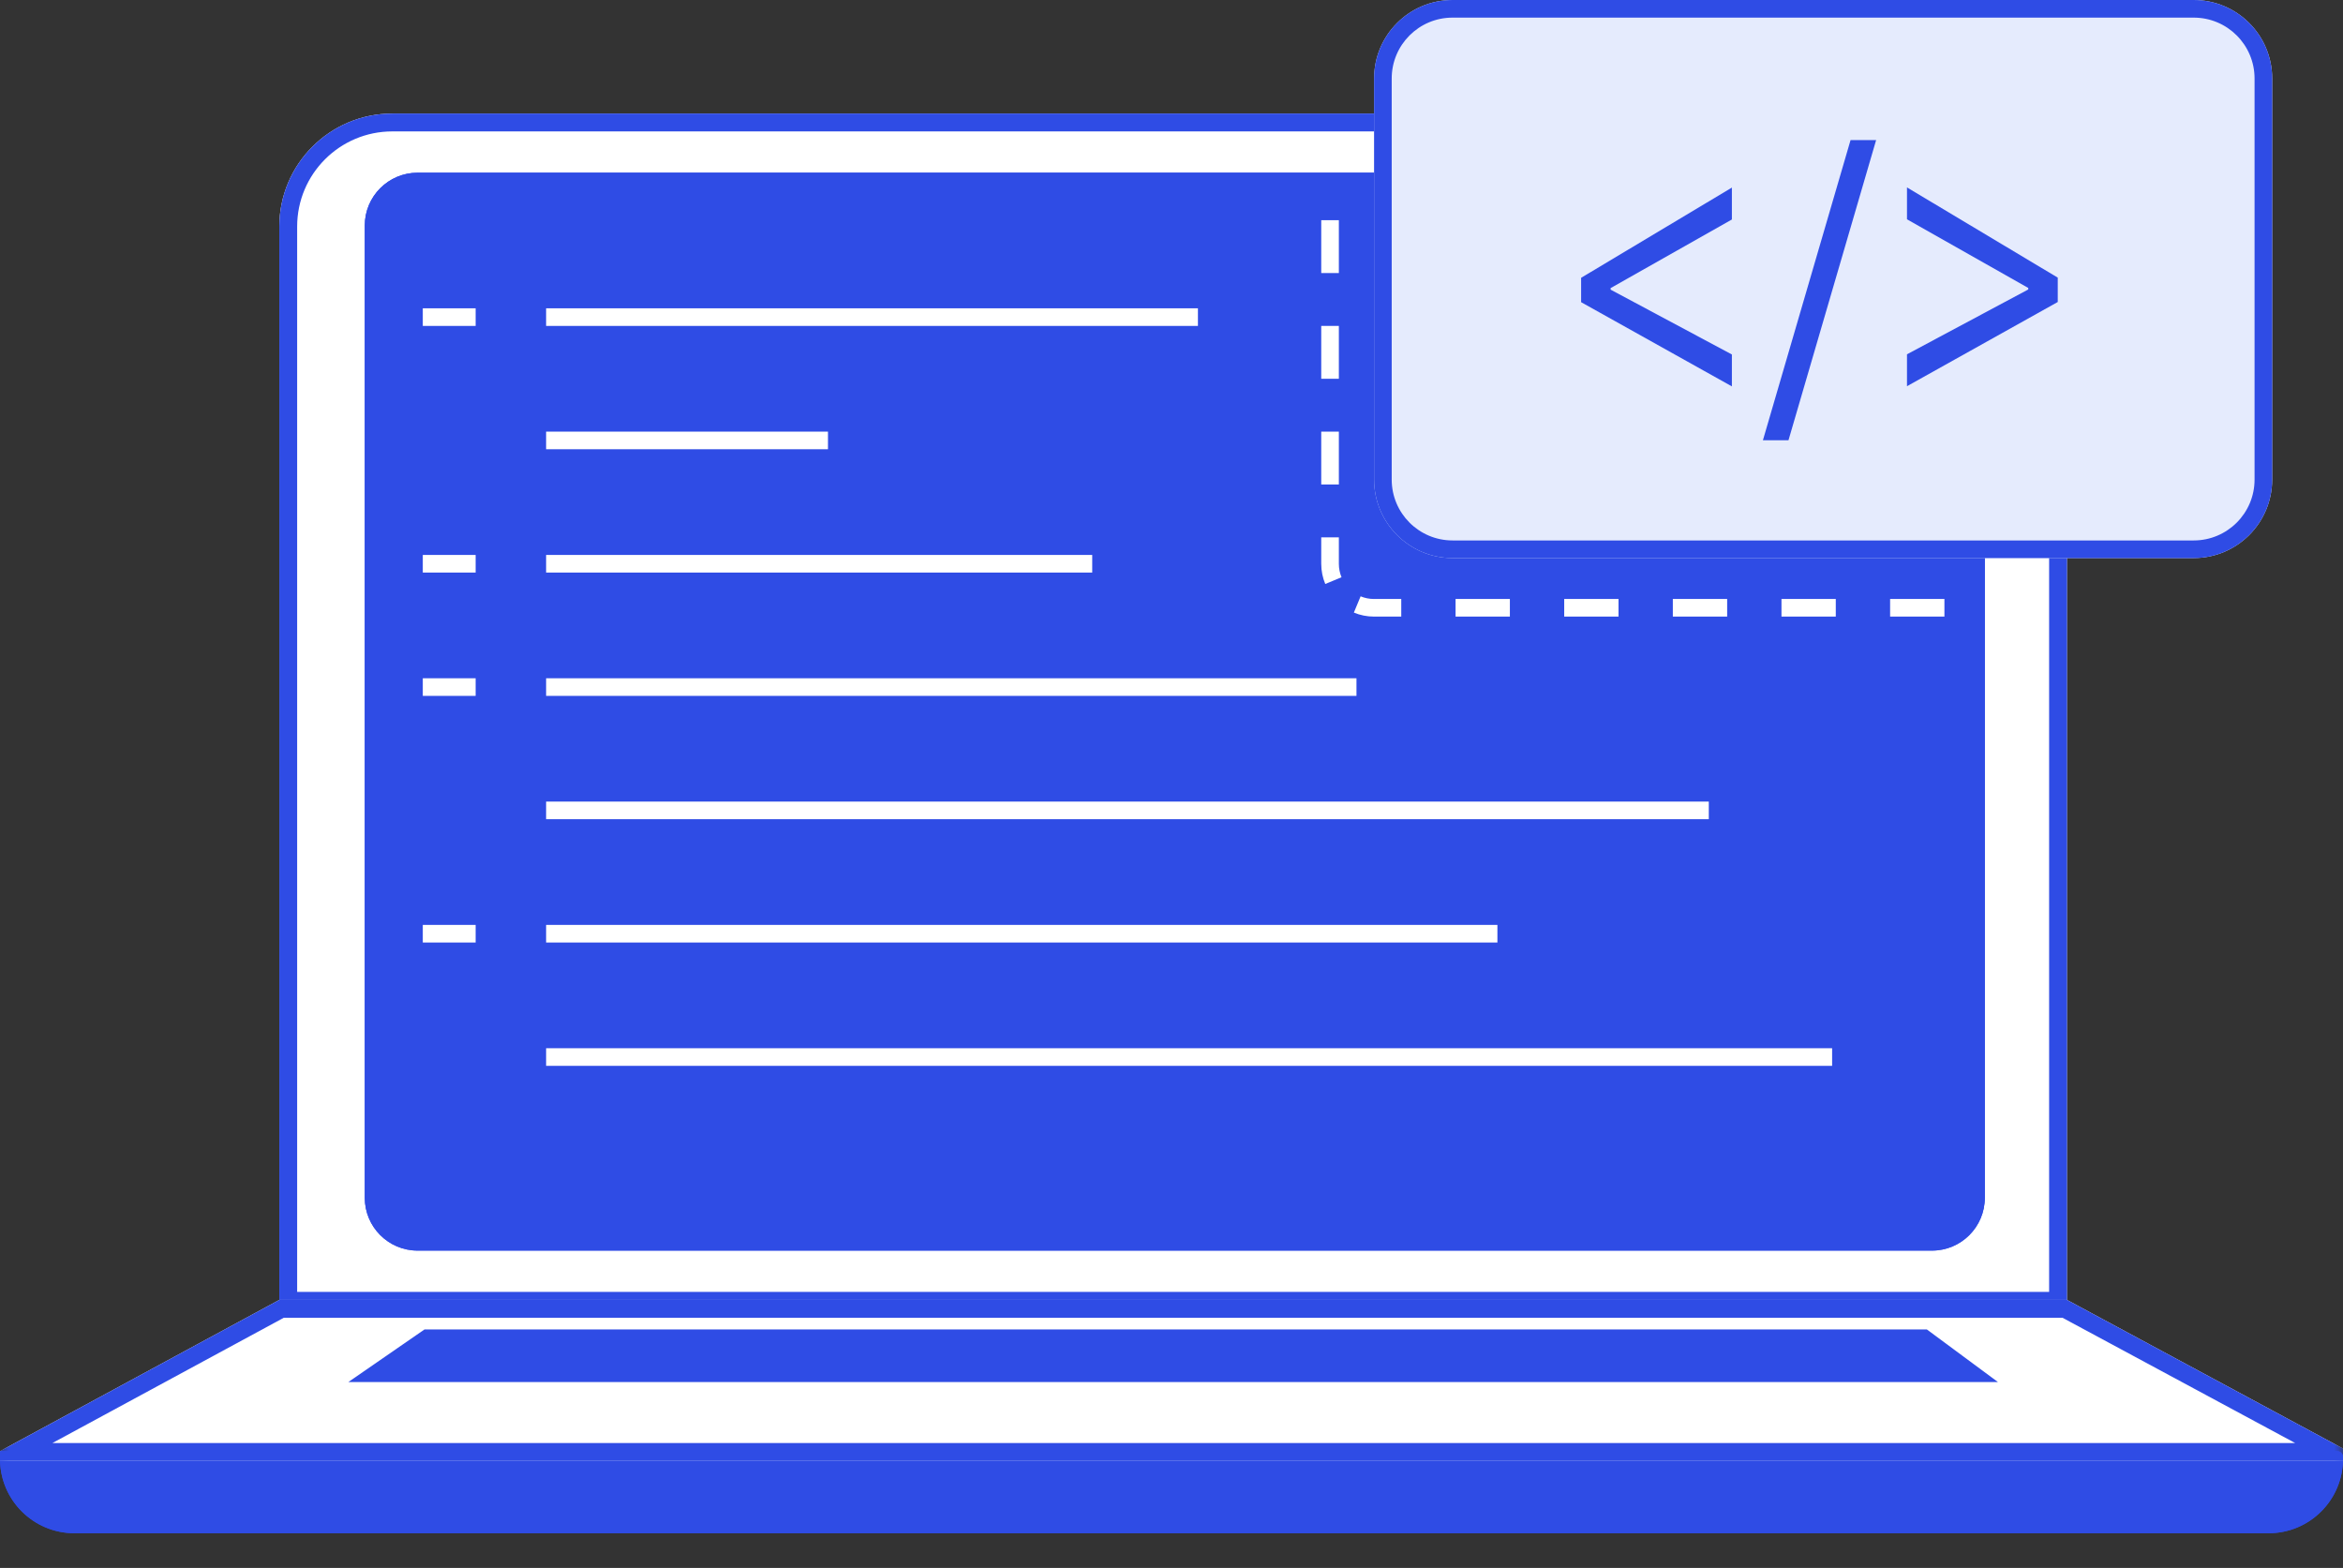 <svg width="133" height="89" viewBox="0 0 133 89" fill="none" xmlns="http://www.w3.org/2000/svg">
<rect x="0" y="0" width="133" height="89" fill="#333333" stroke="none"/>
<path d="M0 82.366H132.662C132.849 82.366 133 82.517 133 82.703V82.809C133 85.14 131.11 87.029 128.78 87.029H4.22C1.89 87.029 0 85.14 0 82.809V82.366Z" fill="#2F4CE5"/>
<path fill-rule="evenodd" clip-rule="evenodd" d="M0.038 83.379C0.013 83.192 0 83.002 0 82.809V82.366H132.662C132.849 82.366 133 82.517 133 82.703V82.809C133 85.14 131.11 87.029 128.78 87.029H4.22C2.083 87.029 0.316 85.44 0.038 83.379ZM1.063 83.379C1.332 84.878 2.643 86.016 4.22 86.016H128.78C130.357 86.016 131.668 84.878 131.937 83.379H1.063Z" fill="#2F4CE5"/>
<path d="M15.855 12.861C15.855 9.318 18.727 6.446 22.27 6.446H110.916C114.459 6.446 117.331 9.318 117.331 12.861V74.345H15.855V12.861Z" fill="white"/>
<path fill-rule="evenodd" clip-rule="evenodd" d="M110.916 7.459H22.27C19.287 7.459 16.868 9.877 16.868 12.861V73.332H116.318V12.861C116.318 9.877 113.899 7.459 110.916 7.459ZM22.27 6.446C18.727 6.446 15.855 9.318 15.855 12.861V74.345H117.331V12.861C117.331 9.318 114.459 6.446 110.916 6.446H22.27Z" fill="#2F4CE5"/>
<path d="M20.706 12.803C20.706 11.146 22.049 9.803 23.706 9.803H109.668C111.325 9.803 112.668 11.146 112.668 12.803V67.987C112.668 69.644 111.325 70.987 109.668 70.987H23.706C22.049 70.987 20.706 69.644 20.706 67.987V12.803Z" fill="#2F4CE5"/>
<path fill-rule="evenodd" clip-rule="evenodd" d="M109.668 10.816H23.706C22.608 10.816 21.718 11.706 21.718 12.803V67.987C21.718 69.085 22.608 69.974 23.706 69.974H109.668C110.765 69.974 111.655 69.085 111.655 67.987V12.803C111.655 11.706 110.765 10.816 109.668 10.816ZM23.706 9.803C22.049 9.803 20.706 11.146 20.706 12.803V67.987C20.706 69.644 22.049 70.987 23.706 70.987H109.668C111.325 70.987 112.668 69.644 112.668 67.987V12.803C112.668 11.146 111.325 9.803 109.668 9.803H23.706Z" fill="#2F4CE5"/>
<mask id="mask0_183_1354" style="mask-type:alpha" maskUnits="userSpaceOnUse" x="0" y="71" width="133" height="18">
<path d="M0 71.174H133V88.522H0V71.174Z" fill="#C4C4C4"/>
</mask>
<g mask="url(#mask0_183_1354)">
<path d="M15.855 73.785H117.331L134.306 82.925H-1.026L15.855 73.785Z" fill="white"/>
<path fill-rule="evenodd" clip-rule="evenodd" d="M16.112 74.798L2.972 81.912H130.288L117.075 74.798H16.112ZM117.331 73.785H15.855L-1.026 82.925H134.306L117.331 73.785Z" fill="#2F4CE5"/>
</g>
<path d="M24.095 75.464H109.38L113.414 78.449H19.773L24.095 75.464Z" fill="#2F4CE5"/>
<path d="M57.08 84.418C57.08 84.212 57.247 84.045 57.453 84.045H75.36C75.566 84.045 75.733 84.212 75.733 84.418C75.733 84.624 75.566 84.791 75.36 84.791H57.453C57.247 84.791 57.08 84.624 57.08 84.418Z" fill="#2F4CE5"/>
<path fill-rule="evenodd" clip-rule="evenodd" d="M75 9.5V8H76.429V9H76V9.5H75ZM82.143 8H79.286V9H82.143V8ZM75 30.5H76V32C76 32.273 76.054 32.531 76.151 32.765L75.228 33.148C75.081 32.795 75 32.407 75 32V30.5ZM85 8V9H87.857V8H85ZM90.714 8V9H93.571V8H90.714ZM96.429 8V9H99.286V8H96.429ZM102.143 8V9H105V8H102.143ZM107.857 8V9H110.714V8H107.857ZM113.571 8V9H114V9.35H115V8H113.571ZM115 12.05H114V14.75H115V12.05ZM115 17.45H114V20.15H115V17.45ZM115 22.85H114V25.55H115V22.85ZM115 28.25H114V30.95H115V28.25ZM115 33.65H114V34H113.458V35H115V33.65ZM110.375 35V34H107.292V35H110.375ZM104.208 35V34H101.125V35H104.208ZM98.042 35V34H94.958V35H98.042ZM91.875 35V34H88.792V35H91.875ZM85.708 35V34H82.625V35H85.708ZM79.542 35V34H78C77.727 34 77.469 33.946 77.235 33.849L76.852 34.772C77.205 34.919 77.593 35 78 35H79.542ZM75 27.5H76V24.5H75V27.5ZM75 21.5H76V18.5H75V21.5ZM75 15.5H76V12.5H75V15.5Z" fill="white"/>
<path d="M78 4.455C78 1.994 79.994 0 82.454 0H124.525C126.985 0 128.98 1.994 128.98 4.455V27.222C128.98 29.682 126.985 31.677 124.525 31.677H82.454C79.994 31.677 78 29.682 78 27.222V4.455Z" fill="#E5EBFD"/>
<path fill-rule="evenodd" clip-rule="evenodd" d="M124.525 1H82.454C80.547 1 79 2.547 79 4.455V27.222C79 29.13 80.547 30.677 82.454 30.677H124.525C126.433 30.677 127.98 29.13 127.98 27.222V4.455C127.98 2.547 126.433 1 124.525 1ZM82.454 0C79.994 0 78 1.994 78 4.455V27.222C78 29.682 79.994 31.677 82.454 31.677H124.525C126.985 31.677 128.98 29.682 128.98 27.222V4.455C128.98 1.994 126.985 0 124.525 0H82.454Z" fill="#2F4CE5"/>
<path d="M98.31 12.459V10.648L89.752 15.769V17.152L98.31 21.932V20.121L91.427 16.441V16.353L98.31 12.459Z" fill="#2F4CE5"/>
<path d="M101.523 24.989L106.498 7.951H105.047L100.072 24.989H101.523Z" fill="#2F4CE5"/>
<path d="M108.25 12.449L115.133 16.344V16.431L108.25 20.111V21.922L116.808 17.142V15.759L108.25 10.639V12.449Z" fill="#2F4CE5"/>
<path fill-rule="evenodd" clip-rule="evenodd" d="M68 18.5H31V17.5H68V18.5Z" fill="white"/>
<path fill-rule="evenodd" clip-rule="evenodd" d="M47 25.5H31V24.5H47V25.5Z" fill="white"/>
<path fill-rule="evenodd" clip-rule="evenodd" d="M62 32.5H31V31.5H62V32.5Z" fill="white"/>
<path fill-rule="evenodd" clip-rule="evenodd" d="M97 46.5L31 46.5L31 45.5L97 45.5L97 46.5Z" fill="white"/>
<path fill-rule="evenodd" clip-rule="evenodd" d="M85 53.5L31 53.5L31 52.5L85 52.5L85 53.5Z" fill="white"/>
<path fill-rule="evenodd" clip-rule="evenodd" d="M104 60.5L31 60.5L31 59.5L104 59.5L104 60.5Z" fill="white"/>
<path fill-rule="evenodd" clip-rule="evenodd" d="M77 39.5L31 39.5L31 38.5L77 38.5L77 39.5Z" fill="white"/>
<path fill-rule="evenodd" clip-rule="evenodd" d="M24 38.5H27V39.5H24V38.5Z" fill="white"/>
<path fill-rule="evenodd" clip-rule="evenodd" d="M24 52.5H27V53.5H24V52.5Z" fill="white"/>
<path fill-rule="evenodd" clip-rule="evenodd" d="M24 31.5H27V32.5H24V31.5Z" fill="white"/>
<path fill-rule="evenodd" clip-rule="evenodd" d="M24 17.5H27V18.5H24V17.5Z" fill="white"/>
</svg>
